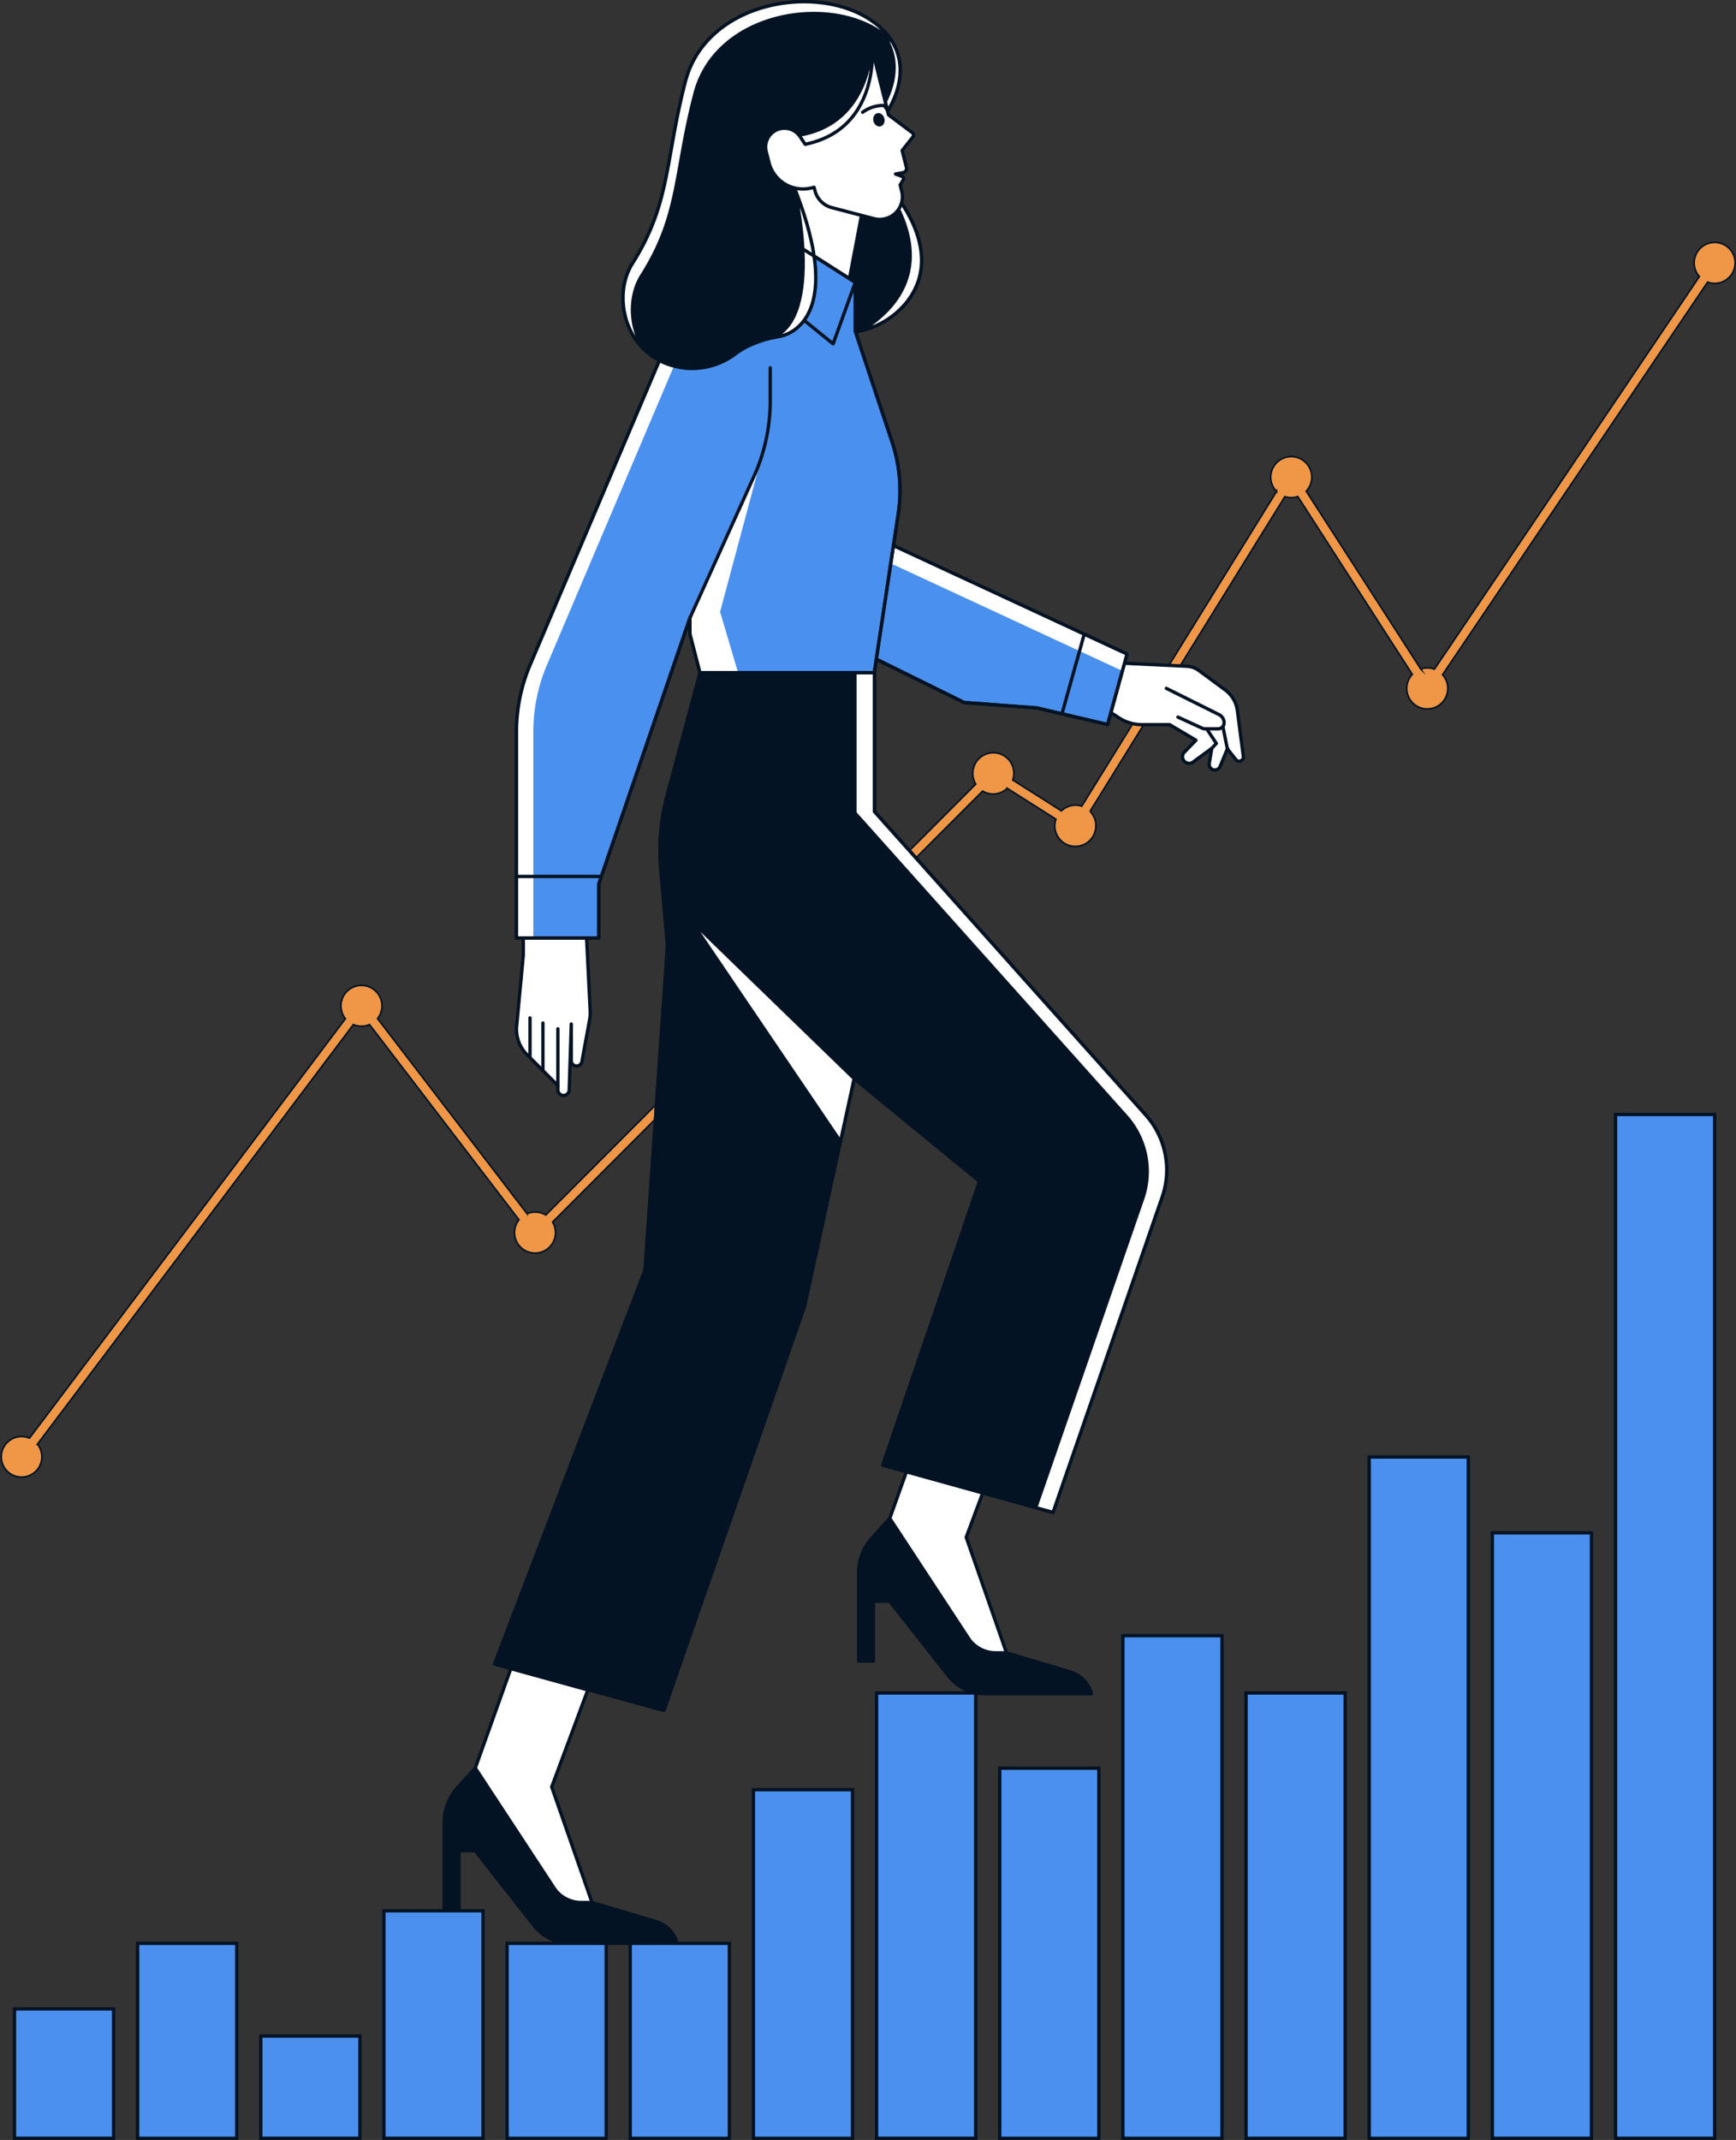 <svg xmlns="http://www.w3.org/2000/svg" viewBox="0 0 521.48 642.66"><rect x="0" y="0" width="521.48" height="642.66" fill="#333333" stroke="none"/><defs><style>.cls-1{fill:#ef9747;stroke:#041324;stroke-width:0.5px;}.cls-1,.cls-7{stroke-miterlimit:10;}.cls-2,.cls-6,.cls-8{fill:#fff;}.cls-2,.cls-3,.cls-4,.cls-5,.cls-7,.cls-8{stroke:#041323;}.cls-2,.cls-3,.cls-4,.cls-5,.cls-8{stroke-linecap:round;stroke-linejoin:round;}.cls-3{fill:#041323;}.cls-4{fill:none;}.cls-5{fill:#4a90ee;}.cls-7{fill:#4b90ef;}.cls-8{stroke-width:1.7px;}</style></defs><g id="Layer_2" data-name="Layer 2"><g id="Layer_2-2" data-name="Layer 2"><path class="cls-1" d="M521.23,78.94a6.17,6.17,0,0,1-6.17,6.17,5.84,5.84,0,0,1-2.1-.38L433.33,202.62a6.06,6.06,0,0,1,1.58,4.11,6.17,6.17,0,1,1-10.67-4.21l-34.41-53.4a5.92,5.92,0,0,1-2,.33,6.1,6.1,0,0,1-1.87-.29l-58.52,94.5a6.05,6.05,0,0,1,1.75,4.29,6.17,6.17,0,1,1-12-1.94l-14.62-9.26a6.11,6.11,0,0,1-7.4.83L166,367a6.16,6.16,0,0,1-5.28,9.33,6.17,6.17,0,0,1-6.17-6.17,6.1,6.1,0,0,1,1.34-3.83L111,307.7a6.25,6.25,0,0,1-4.85,0l-94.9,126a6.1,6.1,0,1,1-2.4-1.82l94.9-125.95a6.17,6.17,0,1,1,11-3.87,6.1,6.1,0,0,1-1.34,3.83l44.93,58.61a6.24,6.24,0,0,1,2.45-.5,6.05,6.05,0,0,1,3.16.88l129.16-129.4a6,6,0,0,1-.89-3.17,6.17,6.17,0,1,1,12,1.93l14.62,9.27h0a6.13,6.13,0,0,1,6.11-1.42l58.51-94.5a6.17,6.17,0,1,1,8.92-.08l34.41,53.4a6.08,6.08,0,0,1,4.09.05L510.47,83.05a6.16,6.16,0,1,1,10.76-4.11Z"/></g><g id="Illustrtions"><polygon class="cls-2" points="301.09 432.52 290.24 461.67 303.21 498.86 295.39 498.86 267.26 456.04 277.97 426.11 301.09 432.52"/><path class="cls-3" d="M302.34,496.37h-3.22a10,10,0,0,1-8.31-4.48L267.26,456,262,461.83a15.67,15.67,0,0,0-4.08,10.56v26.47h4.45v-18h4.88l17.67,22.47a13.88,13.88,0,0,0,10.93,5.31h32l-.16-.52a9.22,9.22,0,0,0-6.14-6Z"/><path class="cls-2" d="M176,277.6l1.29,26a10.8,10.8,0,0,1-.17,2.6l-2.32,12.63a1.61,1.61,0,0,1-1.58,1.32h0a1.61,1.61,0,0,1-1.61-1.61v-11l-.63,19.8a1.7,1.7,0,0,1-1.7,1.65h0a1.7,1.7,0,0,1-1.7-1.7V326l-9.27-9.27a10.78,10.78,0,0,1-3.11-8.63l2-21.26V277.6Z"/><line class="cls-4" x1="159.21" y1="317.58" x2="159.21" y2="305.69"/><line class="cls-4" x1="163.09" y1="307.22" x2="163.09" y2="321.47"/><line class="cls-4" x1="167.58" y1="308.96" x2="167.58" y2="325.95"/><path class="cls-2" d="M373.5,227.35a1.26,1.26,0,0,1-2.25.77l-1.41-1.79-1.14-1.46-2.2,5.31a1.7,1.7,0,0,1-3.25-.93l.77-4.53L358.19,229a2,2,0,0,1-2.57-2.95l3.64-3.75-1.31-.78-6.59-3.9h-8.29a12.77,12.77,0,0,1-7-2.08L333.7,214l-5.35-3.49-7.71-2-13.46-3.41,4.61-14.65,7.74,2.81,4.87,1.77,11.16,4.05,2.21.11,18.7.89a6.78,6.78,0,0,1,3.72,1.33l7.89,5.83a7,7,0,0,1,.91.79,9,9,0,0,1,2.7,5.34l1.2,9.2.6,4.57A1,1,0,0,1,373.5,227.35Z"/><path class="cls-2" d="M353.85,215.36l7.33,3.35a1.7,1.7,0,0,0,.74.16h4a1.79,1.79,0,0,0,1.79-1.79h0a2.77,2.77,0,0,0-1.54-2.48l-15.8-7.87"/><polyline class="cls-2" points="362.48 218.87 365.38 223.26 364.02 224.72"/><line class="cls-4" x1="368.7" y1="224.87" x2="367.34" y2="218.22"/><polygon class="cls-5" points="265.98 162.74 338.54 196.42 332.72 217.59 311.48 212.61 289.59 210.97 261.14 196.93 265.98 162.74"/><polygon class="cls-6" points="265.98 168.45 337.15 201.48 338.54 196.42 265.98 162.74 261.14 196.93 261.89 197.3 265.98 168.45"/><line class="cls-4" x1="319.01" y1="214.37" x2="325.69" y2="190.46"/><polygon class="cls-4" points="265.98 162.74 338.54 196.42 332.72 217.59 311.48 212.61 289.59 210.97 261.14 196.93 265.98 162.74"/><polygon class="cls-2" points="176.58 507.5 165.73 536.64 178.7 573.84 170.89 573.84 142.76 531.02 153.46 501.09 176.58 507.5"/><path class="cls-3" d="M177.83,571.35h-3.22a9.94,9.94,0,0,1-8.31-4.49L142.76,531l-5.26,5.78a15.69,15.69,0,0,0-4.08,10.56v26.48h4.45v-18h4.89l17.66,22.47a13.92,13.92,0,0,0,10.93,5.31H203.4l-.17-.52a9.16,9.16,0,0,0-6.14-6Z"/><path class="cls-3" d="M272.69,90.35c12.12-16-6.17-34.81-6.17-34.81l-37.32,9.4,9.9,39.31,19.67-5A25,25,0,0,0,272.69,90.35Z"/><path class="cls-6" d="M266.52,55.54l-.68.17c2.23,3.93,19.48,27-7,43.56h0a24.93,24.93,0,0,0,13-7.91C285.59,75.16,266.52,55.54,266.52,55.54Z"/><path class="cls-4" d="M266.52,55.54l-.68.17c2.23,3.93,19.48,27-7,43.56h0a24.93,24.93,0,0,0,13-7.91C285.59,75.16,266.52,55.54,266.52,55.54Z"/><polygon class="cls-2" points="258.79 64.67 255.1 84.07 244.88 80.67 238.43 55.04 255.29 50.8 258.79 64.67"/><path class="cls-5" d="M223.7,89.68h-5.23a18.86,18.86,0,0,0-17.36,11.48l-41.89,98.59a51.23,51.23,0,0,0-4.07,20v61.93h24.71V265.49l27.4-79.94v4.81l3,11.64h52.37l7.2-47.74A46.17,46.17,0,0,0,268,132.81L256.92,99.46V84.79L235.25,71Z"/><polygon class="cls-6" points="229.18 135.7 216.31 183.75 221.71 202 210.29 202 207.26 190.36 207.26 185.55 229.18 135.7"/><path class="cls-6" d="M160.21,219.75a51.05,51.05,0,0,1,4.07-20l41.89-98.59a18.86,18.86,0,0,1,17.36-11.48h-5.06a18.86,18.86,0,0,0-17.36,11.48l-41.89,98.59a51.23,51.23,0,0,0-4.07,20v61.93h5.06V219.75Z"/><polygon class="cls-6" points="238.88 73.28 235.25 70.97 223.7 89.68 228.76 89.68 238.88 73.28"/><path class="cls-3" d="M262.66,202v41.73l81.45,91.08a24.84,24.84,0,0,1,6.32,16.55h0a24.74,24.74,0,0,1-1.37,8.13l-32.78,94.7L265.19,440l29.08-85.25-37.69-30.86-14.92,68.44L199.42,513.64l-50.85-13.92,45.2-118.3L200.51,284l-2-22.84A63.64,63.64,0,0,1,200.39,239l9.9-37Z"/><path class="cls-3" d="M262.66,202v41.73l81.45,91.08a24.84,24.84,0,0,1,6.32,16.55h0a24.74,24.74,0,0,1-1.37,8.13l-32.78,94.7L265.19,440l29.08-85.25-37.69-30.86-14.92,68.44L199.42,513.64l-50.85-13.92,45.2-118.3L200.51,284l-2-22.84A63.64,63.64,0,0,1,200.39,239l9.9-37Z"/><path class="cls-2" d="M344.11,334.81l-81.45-91.08V202H210.29l-.11.42h46.64v41.73l81.45,91.08a24.88,24.88,0,0,1,5,24.68l-32.14,92.84,5.19,1.44,32.78-94.7a24.74,24.74,0,0,0,1.37-8.13h0A24.84,24.84,0,0,0,344.11,334.81Z"/><polygon class="cls-2" points="256.58 323.92 207.26 276.11 252.47 342.81 256.58 323.92"/><path class="cls-5" d="M207.26,185.55,226.51,143a55,55,0,0,0,4.86-22.59v-9.93"/><line class="cls-4" x1="155.15" y1="263.21" x2="180.64" y2="263.21"/><polyline class="cls-5" points="256.92 84.79 250.26 103.26 230.7 87.41"/><path class="cls-3" d="M238.6,56.43c16.62,41.85-4.38,44.56-4.38,44.56-6.53,1.17-10.66,3.31-13.14,5.16a21.59,21.59,0,0,1-15.16,4.42C188.25,108.64,183.3,89.62,190,79.12c11.58-18.24,9.76-31.16,15.95-54.76s38.6-29.54,55.34-18.5,5.35,27.48,5.35,27.48L262,14.82s2.65,25.55-20.08,28.53l-6.21,1.57Z"/><path class="cls-2" d="M232,101.45c.72-.16,1.47-.32,2.26-.46,0,0,21-2.71,4.38-44.56C238.6,56.43,247.81,95.17,232,101.45Z"/><path class="cls-2" d="M261.65,14.33s-.19,24.29-23.88,26.55L240,43.82l1.87-.47C265.31,40.27,261.65,14.33,261.65,14.33Z"/><path class="cls-2" d="M261.26,5.86a29.87,29.87,0,0,0-4.62-2.45A27.5,27.5,0,0,1,259.44,5c13.26,8.75,8.87,20.88,6.47,25.54l.7,2.78S278,16.91,261.26,5.86Z"/><path class="cls-2" d="M192.82,82.67c11.58-18.23,9.76-31.15,16-54.75s38.6-29.55,55.34-18.5A26,26,0,0,1,268,12.54a21.69,21.69,0,0,0-6.73-6.68c-16.74-11-49.16-5.1-55.34,18.5S201.55,60.88,190,79.12c-4.64,7.31-3.64,18.74,3.35,25.67C189,97.94,188.91,88.84,192.82,82.67Z"/><path class="cls-2" d="M262,14.82,266.9,34.5l7.15,5.36a.9.9,0,0,1,.17,1.27L271,45.2l1.28,5.07a1.28,1.28,0,0,1-.93,1.56l-2.34.43L271,53a.67.67,0,0,1,.32,1l-.92,1.55.47,1.87a6.79,6.79,0,0,1-4.93,8.25h0a6.79,6.79,0,0,1-3.38,0l-12.69-3.32a7.06,7.06,0,0,1-5.07-5.11l-.25-1-.77.2a10.51,10.51,0,0,1-9.28-2.1h0A10.52,10.52,0,0,1,231,48.8l-.83-3.27a5.64,5.64,0,0,1,4.09-6.85h0A5.64,5.64,0,0,1,240.31,41l1.56,2.33C264.07,38.8,262,14.82,262,14.82"/><path class="cls-4" d="M259.13,33.71a10.73,10.73,0,0,1,5.92-2.05,1,1,0,0,1,.82.4l.63.85"/><ellipse class="cls-3" cx="263.52" cy="35.67" rx="1.19" ry="1.53" transform="matrix(0.97, -0.25, 0.25, 0.97, -0.52, 67.25)"/><path class="cls-4" d="M223.7,89.68h-5.23a18.86,18.86,0,0,0-17.36,11.48l-41.89,98.59a51.23,51.23,0,0,0-4.07,20v61.93h24.71V265.49l27.4-79.94v4.81l3,11.64h52.37l7.2-47.74A46.17,46.17,0,0,0,268,132.81L256.92,99.46V84.79L235.25,71Z"/><rect class="cls-7" x="4.35" y="603.3" width="29.77" height="38.86"/><rect class="cls-7" x="41.34" y="583.61" width="29.77" height="58.56"/><rect class="cls-7" x="78.34" y="611.45" width="29.77" height="30.71"/><rect class="cls-7" x="115.33" y="573.84" width="29.77" height="68.32"/><rect class="cls-7" x="152.33" y="583.61" width="29.77" height="58.56"/><rect class="cls-7" x="189.32" y="583.61" width="29.77" height="58.56"/><rect class="cls-7" x="226.32" y="537.47" width="29.77" height="104.7"/><rect class="cls-7" x="263.32" y="508.42" width="29.77" height="133.74"/><rect class="cls-7" x="300.31" y="531.02" width="29.77" height="111.15"/><rect class="cls-7" x="337.31" y="491.22" width="29.77" height="150.95"/><rect class="cls-7" x="374.3" y="508.42" width="29.77" height="133.74"/><rect class="cls-7" x="411.3" y="437.55" width="29.77" height="204.62"/><rect class="cls-7" x="448.29" y="460.34" width="29.77" height="181.82"/><rect class="cls-7" x="485.29" y="334.69" width="29.77" height="307.47"/><path class="cls-8" d="M232.76,81.84h0l.08,0Z"/></g></g></svg>